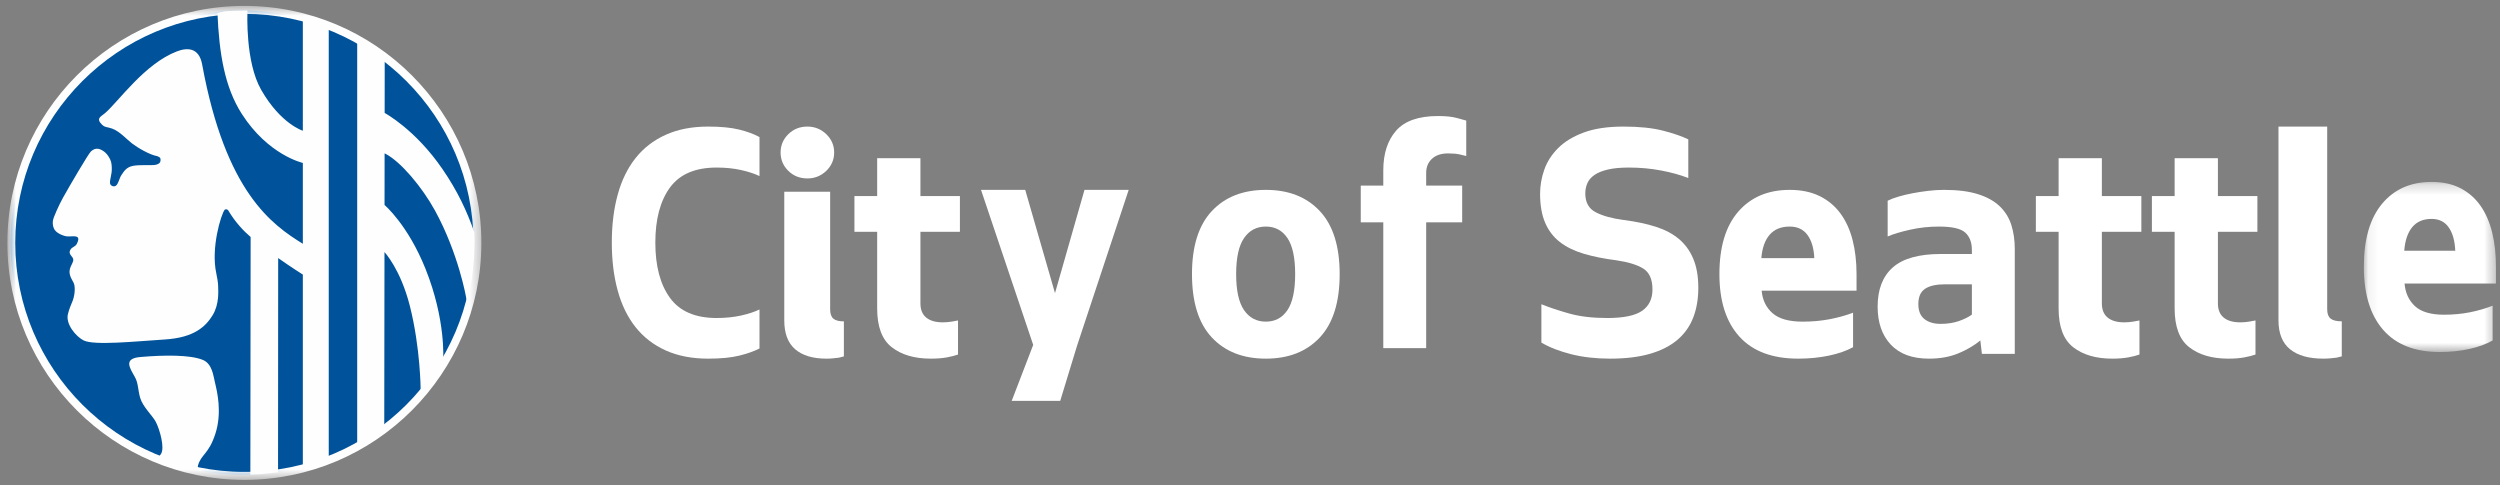 <svg width="237" height="46" viewBox="0 0 237 46" fill="none" xmlns="http://www.w3.org/2000/svg">
    <rect x="0" y="0" width="237" height="46" fill="#808080" stroke="none"/>
    <path fill-rule="evenodd" clip-rule="evenodd"
        d="M62.126 23C62.126 25.217 62.588 26.962 63.511 28.235C64.434 29.51 65.908 30.147 67.933 30.147C68.777 30.147 69.548 30.069 70.246 29.914C70.943 29.758 71.528 29.567 72 29.339V33.037C71.469 33.306 70.82 33.534 70.055 33.72C69.288 33.907 68.316 34 67.137 34C65.604 34 64.263 33.741 63.113 33.223C61.964 32.705 61.011 31.97 60.254 31.017C59.498 30.064 58.932 28.909 58.56 27.552C58.186 26.195 58 24.678 58 23C58 21.322 58.186 19.805 58.56 18.448C58.932 17.091 59.498 15.936 60.254 14.983C61.011 14.03 61.964 13.295 63.113 12.777C64.263 12.259 65.604 12 67.137 12C68.316 12 69.288 12.093 70.055 12.28C70.82 12.466 71.469 12.705 72 12.994V16.692C71.528 16.465 70.943 16.272 70.246 16.117C69.548 15.962 68.777 15.884 67.933 15.884C65.908 15.884 64.434 16.517 63.511 17.779C62.588 19.044 62.126 20.783 62.126 23Z"
        fill="white" />
    <path fill-rule="evenodd" clip-rule="evenodd"
        d="M78.349 34C77.057 34 76.068 33.703 75.381 33.109C74.693 32.515 74.349 31.603 74.349 30.374V18.176H78.698V29.33C78.698 29.739 78.799 30.032 79 30.205C79.201 30.38 79.534 30.466 80 30.466V33.785C79.852 33.825 79.693 33.866 79.524 33.908C79.354 33.928 79.174 33.949 78.984 33.969C78.793 33.989 78.582 34 78.349 34ZM74 14.458C74 13.781 74.243 13.204 74.73 12.722C75.217 12.241 75.82 12 76.54 12C77.238 12 77.836 12.241 78.333 12.722C78.83 13.204 79.079 13.781 79.079 14.458C79.079 15.134 78.83 15.713 78.333 16.194C77.836 16.675 77.238 16.916 76.54 16.916C75.82 16.916 75.217 16.675 74.73 16.194C74.243 15.713 74 15.134 74 14.458Z"
        fill="white" />
    <path fill-rule="evenodd" clip-rule="evenodd"
        d="M90.82 33.611C90.54 33.711 90.186 33.8 89.758 33.881C89.328 33.96 88.824 34 88.246 34C86.708 34 85.476 33.642 84.548 32.923C83.619 32.205 83.156 30.979 83.156 29.243V21.972H81V18.59H83.156V15H87.257V18.59H91V21.972H87.257V28.764C87.257 29.362 87.442 29.811 87.811 30.111C88.18 30.41 88.704 30.559 89.383 30.559C89.662 30.559 89.952 30.534 90.252 30.484C90.551 30.435 90.74 30.4 90.82 30.379V33.611Z"
        fill="white" />
    <path fill-rule="evenodd" clip-rule="evenodd"
        d="M95.91 38L97.948 32.697L93 18H97.191L100.014 27.788L102.809 18H107L102.11 32.758L100.509 38H95.91Z"
        fill="white" />
    <path fill-rule="evenodd" clip-rule="evenodd"
        d="M117.187 25.985C117.187 27.538 117.437 28.677 117.937 29.403C118.435 30.128 119.124 30.491 120 30.491C120.876 30.491 121.559 30.128 122.048 29.403C122.537 28.677 122.782 27.538 122.782 25.985C122.782 24.432 122.537 23.293 122.048 22.567C121.559 21.841 120.876 21.478 120 21.478C119.124 21.478 118.435 21.841 117.937 22.567C117.437 23.293 117.187 24.432 117.187 25.985ZM127 25.985C127 28.646 126.373 30.648 125.12 31.989C123.866 33.33 122.16 34 120 34C117.839 34 116.133 33.33 114.879 31.989C113.627 30.648 113 28.646 113 25.985C113 23.343 113.627 21.352 114.879 20.011C116.133 18.67 117.839 18 120 18C122.16 18 123.866 18.67 125.12 20.011C126.373 21.352 127 23.343 127 25.985Z"
        fill="white" />
    <path fill-rule="evenodd" clip-rule="evenodd"
        d="M131.136 33V21.075H129V17.593H131.136V16.146C131.136 14.564 131.542 13.311 132.353 12.386C133.164 11.462 134.49 11 136.329 11C137.061 11 137.654 11.061 138.109 11.185C138.564 11.308 138.861 11.39 139 11.431V14.79C138.861 14.749 138.649 14.697 138.362 14.636C138.075 14.575 137.714 14.543 137.279 14.543C136.626 14.543 136.116 14.713 135.751 15.052C135.384 15.391 135.201 15.837 135.201 16.392V17.593H138.614V21.075H135.201V33H131.136Z"
        fill="white" />
    <path fill-rule="evenodd" clip-rule="evenodd"
        d="M146.123 28.842C146.898 29.153 147.785 29.448 148.786 29.728C149.785 30.007 150.98 30.148 152.367 30.148C153.918 30.148 155.02 29.919 155.673 29.463C156.326 29.008 156.654 28.334 156.654 27.443C156.654 26.491 156.367 25.833 155.796 25.471C155.224 25.109 154.377 24.845 153.255 24.679C152.092 24.533 151.056 24.326 150.148 24.057C149.24 23.787 148.48 23.415 147.867 22.938C147.255 22.462 146.791 21.85 146.475 21.104C146.158 20.359 146 19.447 146 18.37C146 17.604 146.133 16.843 146.398 16.087C146.663 15.331 147.102 14.647 147.715 14.035C148.327 13.424 149.138 12.933 150.148 12.559C151.159 12.187 152.408 12 153.898 12C155.408 12 156.663 12.13 157.663 12.389C158.663 12.648 159.459 12.923 160.051 13.212V16.879C159.316 16.589 158.459 16.35 157.48 16.164C156.5 15.978 155.48 15.884 154.419 15.884C153.623 15.884 152.959 15.946 152.429 16.071C151.898 16.195 151.475 16.366 151.159 16.584C150.841 16.801 150.618 17.061 150.485 17.36C150.352 17.66 150.286 17.987 150.286 18.339C150.286 19.189 150.618 19.784 151.28 20.126C151.944 20.468 152.827 20.712 153.928 20.856C155.072 21.001 156.082 21.213 156.959 21.493C157.837 21.773 158.572 22.162 159.163 22.658C159.755 23.155 160.209 23.782 160.525 24.538C160.842 25.295 161 26.211 161 27.288C161 28.325 160.842 29.256 160.525 30.085C160.209 30.913 159.715 31.618 159.041 32.198C158.367 32.779 157.5 33.223 156.439 33.535C155.378 33.845 154.113 34 152.643 34C151.296 34 150.067 33.861 148.954 33.581C147.841 33.301 146.898 32.934 146.123 32.477V28.842Z"
        fill="white" />
    <path fill-rule="evenodd" clip-rule="evenodd"
        d="M169.665 21.478C168.847 21.478 168.215 21.735 167.767 22.249C167.319 22.764 167.054 23.505 166.975 24.473H171.996C171.955 23.545 171.742 22.814 171.353 22.28C170.965 21.746 170.401 21.478 169.665 21.478ZM175.671 32.911C175.054 33.255 174.291 33.521 173.386 33.713C172.478 33.904 171.507 34 170.472 34C168.021 34 166.163 33.304 164.898 31.913C163.633 30.522 163 28.546 163 25.985C163 23.405 163.598 21.428 164.793 20.056C165.989 18.686 167.612 18 169.665 18C170.76 18 171.707 18.197 172.504 18.59C173.301 18.982 173.958 19.533 174.476 20.238C174.994 20.944 175.377 21.786 175.627 22.764C175.875 23.742 176 24.816 176 25.985V27.558H167.005C167.084 28.445 167.428 29.156 168.036 29.69C168.643 30.224 169.594 30.492 170.89 30.492C171.786 30.492 172.633 30.416 173.43 30.265C174.227 30.114 174.974 29.907 175.671 29.645V32.911Z"
        fill="white" />
    <path fill-rule="evenodd" clip-rule="evenodd"
        d="M186.934 26.953H184.382C183.551 26.953 182.922 27.094 182.497 27.376C182.071 27.659 181.859 28.142 181.859 28.828C181.859 29.473 182.052 29.947 182.438 30.249C182.823 30.552 183.333 30.703 183.966 30.703C184.599 30.703 185.168 30.618 185.673 30.446C186.177 30.275 186.598 30.068 186.934 29.826V26.953ZM187.884 33.546L187.736 32.276C187.142 32.76 186.445 33.169 185.643 33.501C184.842 33.834 183.917 34 182.868 34C181.285 34 180.078 33.557 179.247 32.669C178.416 31.782 178 30.582 178 29.07C178 27.436 178.48 26.197 179.44 25.35C180.399 24.503 181.918 24.079 183.996 24.079H186.934V23.686C186.934 22.98 186.726 22.436 186.311 22.053C185.895 21.67 185.064 21.478 183.817 21.478C182.868 21.478 181.948 21.579 181.058 21.78C180.167 21.982 179.465 22.194 178.95 22.416V19.028C179.227 18.888 179.573 18.756 179.989 18.635C180.404 18.514 180.85 18.408 181.325 18.317C181.799 18.227 182.294 18.151 182.808 18.091C183.322 18.03 183.817 18 184.293 18C185.578 18 186.652 18.136 187.513 18.408C188.374 18.68 189.061 19.064 189.576 19.558C190.09 20.052 190.455 20.642 190.674 21.327C190.891 22.012 191 22.769 191 23.596V33.546H187.884Z"
        fill="white" />
    <path fill-rule="evenodd" clip-rule="evenodd"
        d="M202.82 33.611C202.54 33.711 202.187 33.8 201.758 33.881C201.328 33.96 200.824 34 200.246 34C198.708 34 197.476 33.642 196.548 32.923C195.619 32.205 195.156 30.979 195.156 29.243V21.972H193V18.59H195.156V15H199.257V18.59H203V21.972H199.257V28.764C199.257 29.362 199.442 29.811 199.811 30.111C200.18 30.41 200.704 30.559 201.383 30.559C201.663 30.559 201.952 30.534 202.252 30.484C202.551 30.435 202.74 30.4 202.82 30.379V33.611Z"
        fill="white" />
    <path fill-rule="evenodd" clip-rule="evenodd"
        d="M213.82 33.611C213.54 33.711 213.187 33.8 212.757 33.881C212.328 33.96 211.824 34 211.246 34C209.708 34 208.476 33.642 207.548 32.923C206.619 32.205 206.156 30.979 206.156 29.243V21.972H204V18.59H206.156V15H210.257V18.59H214V21.972H210.257V28.764C210.257 29.362 210.442 29.811 210.811 30.111C211.18 30.41 211.704 30.559 212.383 30.559C212.663 30.559 212.952 30.534 213.252 30.484C213.551 30.435 213.74 30.4 213.82 30.379V33.611Z"
        fill="white" />
    <path fill-rule="evenodd" clip-rule="evenodd"
        d="M220.247 34C218.876 34 217.825 33.703 217.096 33.108C216.365 32.513 216 31.6 216 30.369V12H220.618V29.323C220.618 29.733 220.724 30.026 220.938 30.2C221.151 30.375 221.505 30.462 222 30.462V33.784C221.842 33.825 221.674 33.866 221.494 33.908C221.314 33.928 221.124 33.949 220.921 33.969C220.719 33.989 220.494 34 220.247 34Z"
        fill="white" />
    <mask id="mask0" mask-type="alpha" maskUnits="userSpaceOnUse" x="224" y="17" width="13" height="17">
        <path fill-rule="evenodd" clip-rule="evenodd" d="M224.092 17.246H236.617V33.37H224.092V17.246Z"
            fill="white" />
    </mask>
    <g mask="url(#mask0)">
        <path fill-rule="evenodd" clip-rule="evenodd"
            d="M230.513 20.752C229.726 20.752 229.117 21.011 228.685 21.529C228.253 22.047 227.998 22.794 227.922 23.769H232.759C232.72 22.834 232.515 22.098 232.14 21.559C231.766 21.021 231.223 20.752 230.513 20.752ZM236.301 32.273C235.706 32.619 234.971 32.888 234.098 33.081C233.224 33.274 232.288 33.37 231.291 33.37C228.93 33.37 227.14 32.669 225.921 31.267C224.702 29.865 224.092 27.874 224.092 25.293C224.092 22.693 224.668 20.701 225.82 19.319C226.972 17.938 228.536 17.246 230.513 17.246C231.569 17.246 232.481 17.445 233.249 17.84C234.017 18.236 234.65 18.791 235.149 19.502C235.648 20.213 236.017 21.061 236.258 22.047C236.497 23.033 236.617 24.115 236.617 25.293V26.878H227.951C228.027 27.773 228.359 28.489 228.944 29.027C229.529 29.566 230.445 29.835 231.694 29.835C232.558 29.835 233.373 29.758 234.141 29.606C234.909 29.454 235.629 29.246 236.301 28.981V32.273Z"
            fill="white" />
    </g>
    <path fill-rule="evenodd" clip-rule="evenodd"
        d="M23 1C10.849 1 1 10.85 1 23C1 35.15 10.849 45 23 45C35.15 45 45 35.15 45 23C45 10.85 35.15 1 23 1Z"
        fill="#00539B" />
    <path fill-rule="evenodd" clip-rule="evenodd"
        d="M44.972 22.028C44.24 19.976 43.395 18.143 41.955 16.041C39.367 12.259 36.465 10.707 36.465 10.707L36.471 5.575L36.084 5.282L35.723 5.02L35.228 4.678L34.691 4.329L34.237 4.052L33.862 3.834V42.173L34.243 41.945L34.692 41.675L35.316 41.267L36.002 40.784L36.427 40.461L36.448 23.898C36.448 23.898 37.962 25.493 38.852 28.996C39.86 32.969 39.878 36.939 39.878 36.939C39.883 36.996 39.887 37.061 39.89 37.131C39.892 37.157 40.26 36.685 40.687 36.105C40.881 35.842 41.086 35.556 41.276 35.283C41.697 34.676 42.012 34.123 42.012 34.108C42.012 34.108 42.293 30.365 40.337 25.483C38.656 21.29 36.454 19.433 36.454 19.433L36.46 14.542C36.486 14.552 36.515 14.563 36.546 14.579C38.023 15.35 40.028 17.762 41.232 19.952C43.489 24.062 44.205 28.28 44.205 28.28C44.268 28.488 44.205 28.28 44.28 28.597C44.286 28.624 44.567 27.343 44.582 27.272C44.645 26.982 44.757 26.318 44.793 25.995C44.859 25.409 44.926 24.807 44.956 24.306C44.996 23.645 44.989 23.159 44.993 23.117C45.016 22.888 44.976 22.038 44.972 22.028ZM30.622 2.33L30.149 2.163L29.728 2.024L29.214 1.867L28.709 1.726V12.394C28.709 12.394 26.619 11.757 24.767 8.529C23.242 5.873 23.457 1.287 23.457 1L22.825 1.002L22.232 1.017L21.651 1.048L21.262 1.078L20.615 1.23C20.774 5.06 21.295 8.255 22.922 10.796C25.432 14.714 28.709 15.445 28.709 15.445V23.111C25.78 21.298 21.385 18.225 19.164 6.11C18.867 4.495 17.753 4.496 16.777 4.869C13.722 6.034 11.262 9.592 9.963 10.722C9.729 10.925 9.486 11.031 9.399 11.253C9.312 11.475 9.617 11.783 9.789 11.918C9.978 12.067 10.184 12.038 10.614 12.185C11.329 12.43 12.003 13.204 12.524 13.604C13.045 14.002 14.216 14.697 14.91 14.801C15.242 14.934 15.228 15.037 15.214 15.244C15.2 15.451 14.998 15.599 14.65 15.643C14.303 15.687 13.174 15.599 12.567 15.732C11.959 15.865 11.742 16.264 11.525 16.574C11.308 16.885 11.239 17.397 11.004 17.594C10.875 17.701 10.701 17.683 10.571 17.594C10.44 17.505 10.397 17.373 10.44 17.107C10.484 16.84 10.527 16.619 10.571 16.397C10.614 16.175 10.614 15.643 10.527 15.333C10.44 15.023 10.18 14.624 9.963 14.446C9.582 14.134 9.11 13.891 8.618 14.357C8.369 14.593 6.576 17.654 5.97 18.747C5.587 19.437 5.059 20.609 5.015 20.919C4.972 21.23 5.015 21.584 5.232 21.851C5.449 22.117 5.84 22.293 6.187 22.382C6.598 22.47 6.885 22.346 7.229 22.427C7.563 22.517 7.394 22.885 7.264 23.152C7.096 23.403 6.855 23.417 6.708 23.625C6.436 24.008 6.756 24.211 6.876 24.411C7.035 24.671 6.908 24.836 6.708 25.264C6.392 25.943 6.795 26.429 6.983 26.816C7.173 27.208 7.09 28.099 6.824 28.674C6.772 28.787 6.534 29.355 6.448 29.743C6.177 30.694 7.195 31.905 7.924 32.27C8.926 32.773 12.871 32.359 15.648 32.181C18.426 32.004 19.511 30.94 20.161 29.876C20.812 28.812 20.682 27.526 20.682 27.171C20.682 26.816 20.578 26.244 20.508 25.93C19.971 23.497 20.968 20.31 21.29 19.899C21.319 19.841 21.507 19.781 21.636 19.944C22.293 21.061 23.114 21.917 23.76 22.468C23.757 24.815 23.735 43.5 23.734 44.997C23.734 44.999 23.796 45.007 24.104 44.984C24.251 44.974 24.445 44.97 24.64 44.954C24.823 44.939 25.023 44.926 25.207 44.907C25.455 44.882 25.683 44.859 25.862 44.834C26.311 44.773 26.359 44.777 26.359 44.766V44.624C26.356 37.944 26.37 25.691 26.371 24.465C27.61 25.337 28.624 25.975 28.624 25.975L28.709 26.026V44.281L29.062 44.184L29.526 44.046L29.886 43.932L30.28 43.798L30.681 43.654L31.165 43.468V2.538L30.622 2.33ZM16.621 44.146C15.547 43.847 14.603 43.278 14.603 43.278C14.603 43.278 14.887 43.659 15.275 43.01C15.616 42.438 15.17 40.763 14.758 39.972C14.461 39.403 13.535 38.578 13.283 37.699C13.064 36.931 13.119 36.334 12.789 35.744C12.306 34.88 11.662 33.985 13.312 33.844C15.586 33.649 18.009 33.626 19.216 34.114C20.123 34.48 20.219 35.606 20.388 36.303C20.588 37.127 21.066 39.117 20.417 41.119C19.781 43.085 19.064 43.051 18.761 44.15C18.723 44.288 18.807 44.382 18.864 44.435C19.025 44.585 19.041 44.593 19.159 44.658L16.621 44.146Z"
        fill="#FEFEFE" />
    <mask id="mask1" mask-type="alpha" maskUnits="userSpaceOnUse" x="0" y="0" width="46" height="46">
        <path fill-rule="evenodd" clip-rule="evenodd" d="M0.7 0.56H45.634V45.492H0.7V0.56Z"
            fill="white" />
    </mask>
    <g mask="url(#mask1)">
        <path fill-rule="evenodd" clip-rule="evenodd"
            d="M23.167 1.315C11.189 1.315 1.445 11.054 1.445 23.025C1.445 34.997 11.189 44.736 23.167 44.736C35.145 44.736 44.889 34.997 44.889 23.025C44.889 11.054 35.145 1.315 23.167 1.315ZM23.167 45.492C10.779 45.492 0.7 35.413 0.7 23.025C0.7 10.638 10.779 0.56 23.167 0.56C35.555 0.56 45.634 10.638 45.634 23.025C45.634 35.413 35.555 45.492 23.167 45.492Z"
            fill="#FEFEFE" />
    </g>
</svg>
